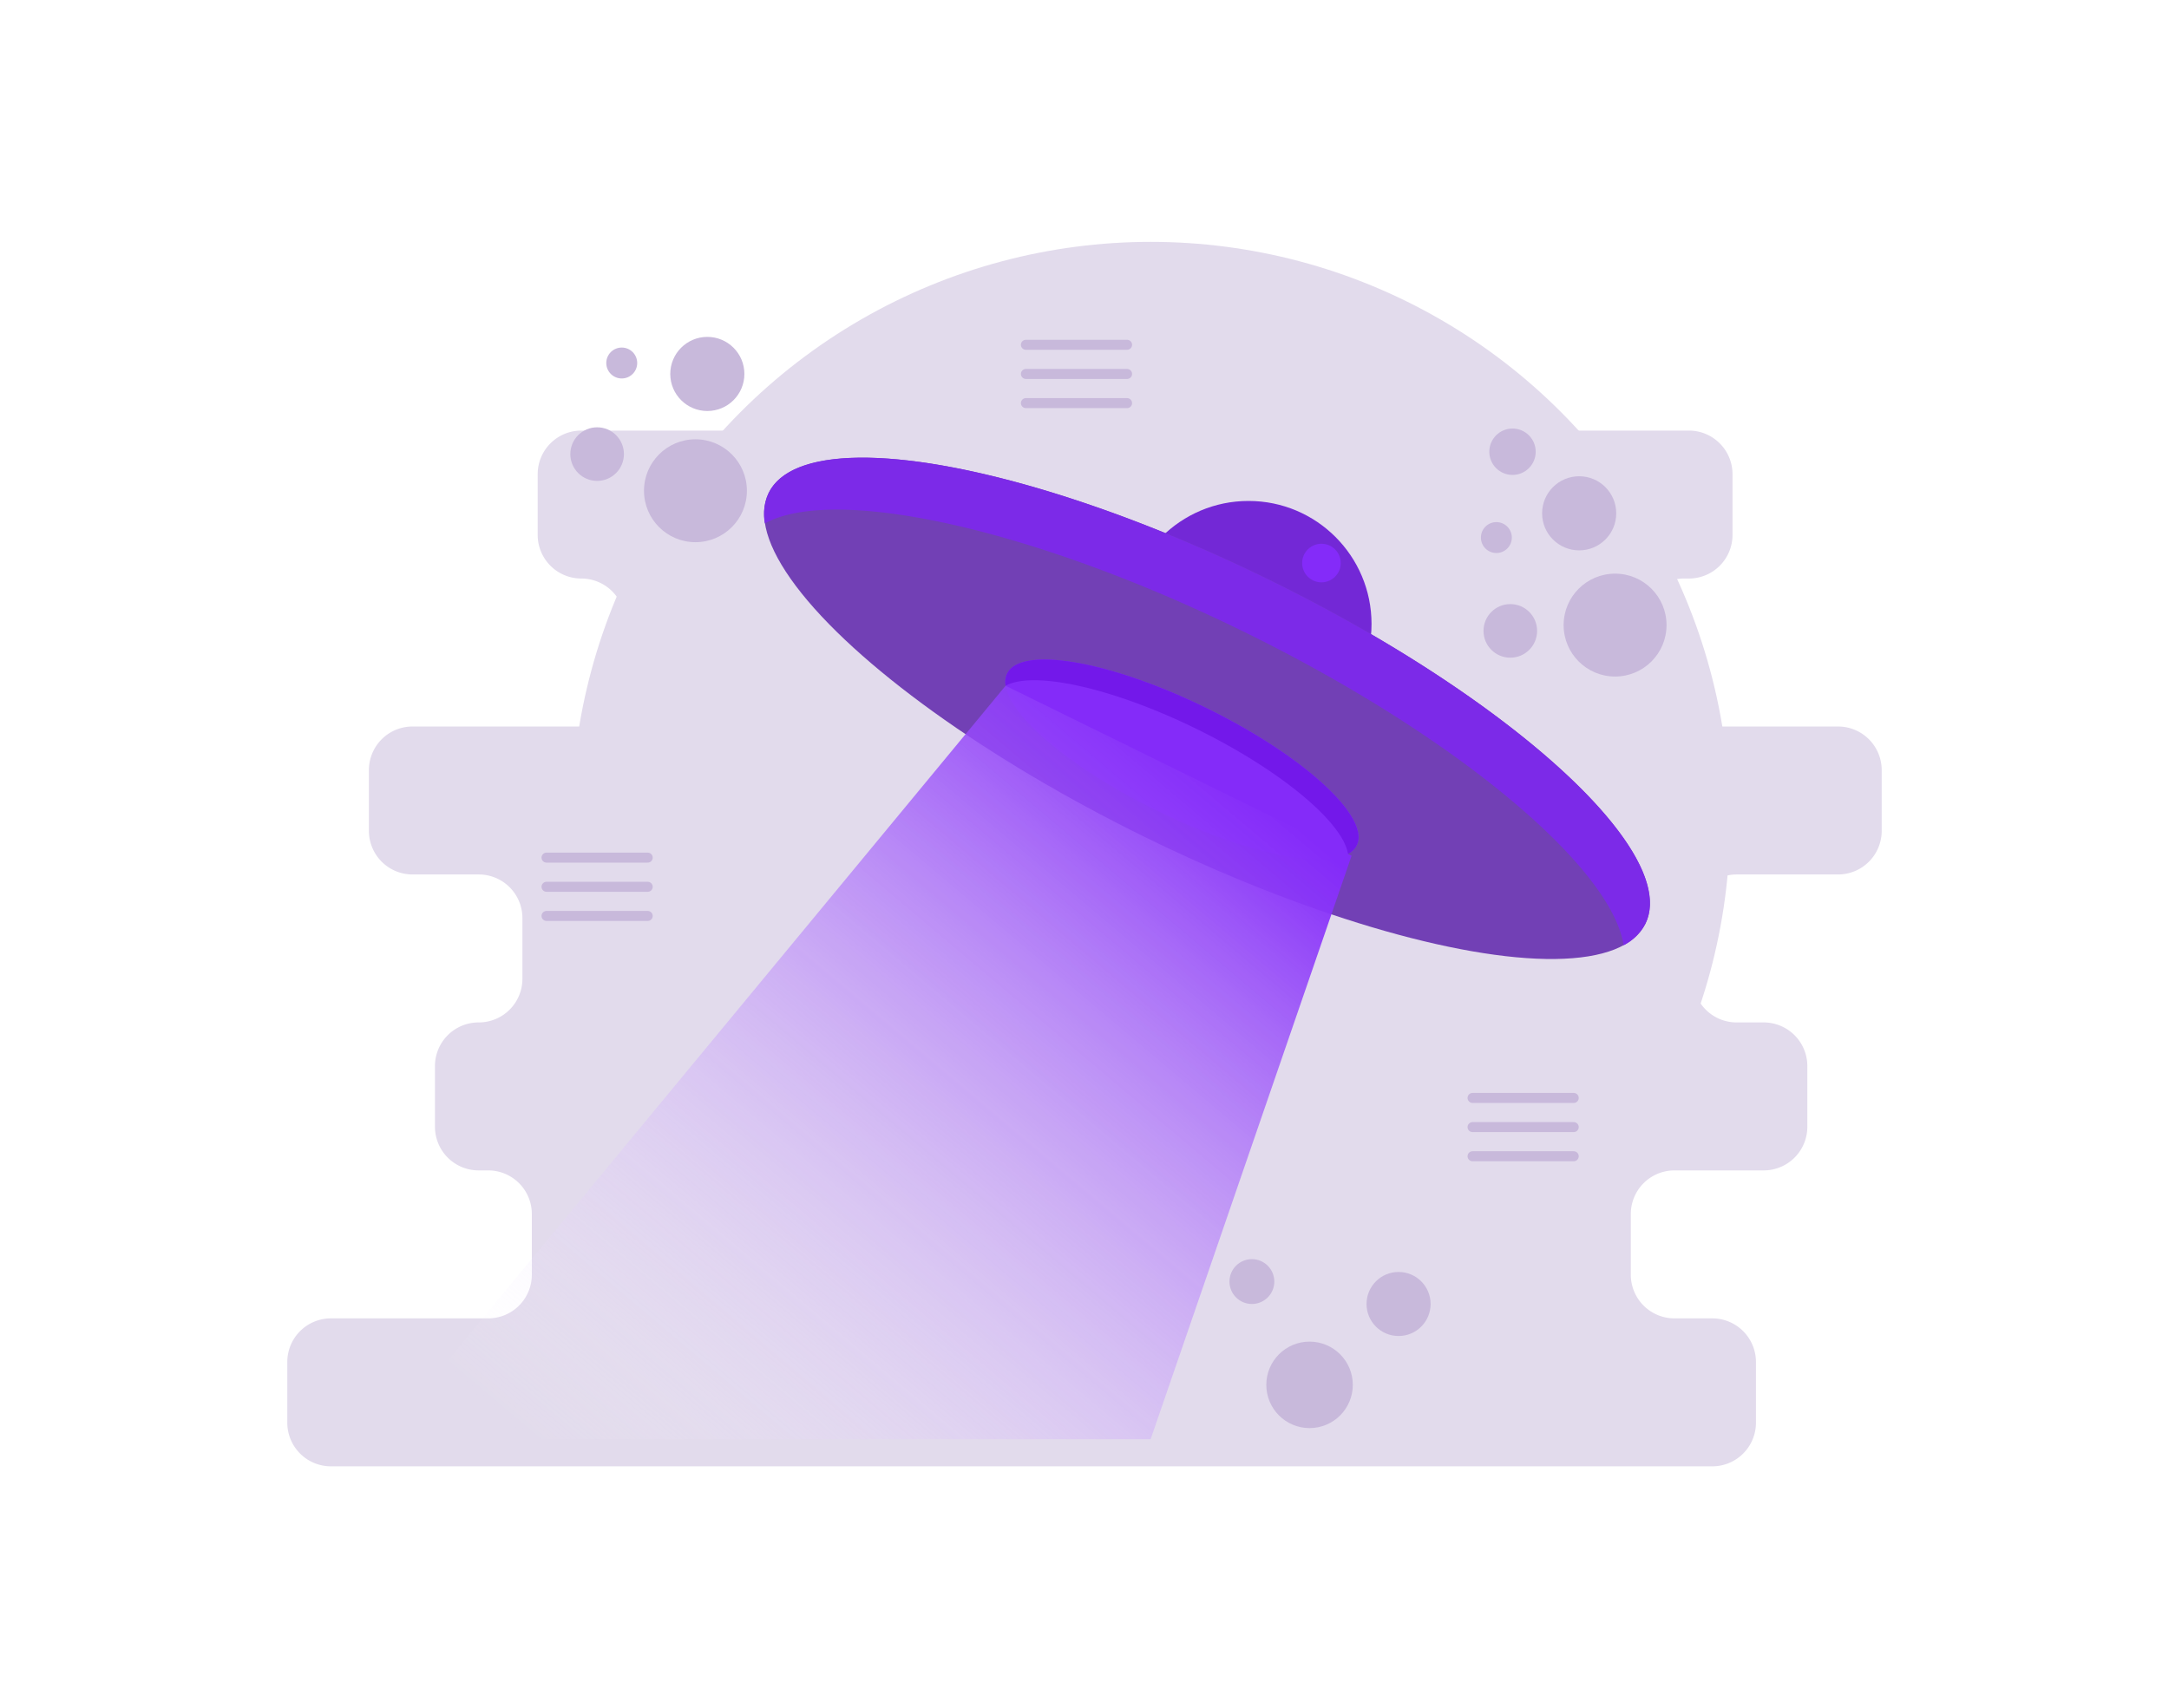 <svg xmlns="http://www.w3.org/2000/svg" viewBox="0 0 650 512" id="Pagelost"><defs><linearGradient id="a" x1="385.269" x2="197.929" y1="244.818" y2="466.678" gradientUnits="userSpaceOnUse"><stop offset="0" stop-color="#842bf9" class="stopColorf9ae2b svgShape"></stop><stop offset="1" stop-color="#ffffff" stop-opacity="0" class="stopColorffffff svgShape"></stop></linearGradient></defs><circle cx="344.862" cy="246.113" r="173.618" fill="#e2dbec" class="colordbe8ec svgShape"></circle><path fill="#e2dbec" d="M563.904,249.025V230.834a13.079,13.079,0,0,0-13.079-13.079h-46.166a13.079,13.079,0,0,1-13.079-13.079V186.484a13.079,13.079,0,0,1,13.079-13.079h1.458a13.079,13.079,0,0,0,13.079-13.079V142.134a13.079,13.079,0,0,0-13.079-13.079H174.209a13.079,13.079,0,0,0-13.079,13.079v18.191a13.079,13.079,0,0,0,13.079,13.079h0a13.079,13.079,0,0,1,13.079,13.079v18.191a13.079,13.079,0,0,1-13.079,13.079H123.63a13.079,13.079,0,0,0-13.079,13.079V249.025a13.079,13.079,0,0,0,13.079,13.079h19.847a13.079,13.079,0,0,1,13.079,13.079v18.191a13.079,13.079,0,0,1-13.079,13.079h-.048A13.079,13.079,0,0,0,130.349,319.534V337.725a13.079,13.079,0,0,0,13.079,13.079h2.871A13.079,13.079,0,0,1,159.379,363.884v18.191a13.079,13.079,0,0,1-13.079,13.079H99.175a13.079,13.079,0,0,0-13.079,13.079v18.191A13.079,13.079,0,0,0,99.175,439.505h413.963a13.079,13.079,0,0,0,13.079-13.079V408.234a13.079,13.079,0,0,0-13.079-13.079H501.798a13.079,13.079,0,0,1-13.079-13.079V363.884a13.079,13.079,0,0,1,13.079-13.079h26.74A13.079,13.079,0,0,0,541.617,337.725V319.534a13.079,13.079,0,0,0-13.079-13.079H520.426a13.079,13.079,0,0,1-13.079-13.079V275.184A13.079,13.079,0,0,1,520.426,262.104H550.825A13.079,13.079,0,0,0,563.904,249.025Z" class="colordbe8ec svgShape"></path><line x1="163.784" x2="194.105" y1="257.056" y2="257.056" fill="none" stroke="#c8b9db" stroke-linecap="round" stroke-miterlimit="10" stroke-width="3" class="colorStrokeb9d4db svgStroke"></line><line x1="163.784" x2="194.105" y1="265.796" y2="265.796" fill="none" stroke="#c8b9db" stroke-linecap="round" stroke-miterlimit="10" stroke-width="3" class="colorStrokeb9d4db svgStroke"></line><line x1="163.784" x2="194.105" y1="274.535" y2="274.535" fill="none" stroke="#c8b9db" stroke-linecap="round" stroke-miterlimit="10" stroke-width="3" class="colorStrokeb9d4db svgStroke"></line><line x1="441.29" x2="471.61" y1="329.084" y2="329.084" fill="none" stroke="#c8b9db" stroke-linecap="round" stroke-miterlimit="10" stroke-width="3" class="colorStrokeb9d4db svgStroke"></line><line x1="441.29" x2="471.61" y1="337.823" y2="337.823" fill="none" stroke="#c8b9db" stroke-linecap="round" stroke-miterlimit="10" stroke-width="3" class="colorStrokeb9d4db svgStroke"></line><line x1="441.29" x2="471.61" y1="346.562" y2="346.562" fill="none" stroke="#c8b9db" stroke-linecap="round" stroke-miterlimit="10" stroke-width="3" class="colorStrokeb9d4db svgStroke"></line><line x1="307.44" x2="337.76" y1="103.344" y2="103.344" fill="none" stroke="#c8b9db" stroke-linecap="round" stroke-miterlimit="10" stroke-width="3" class="colorStrokeb9d4db svgStroke"></line><line x1="307.44" x2="337.76" y1="112.083" y2="112.083" fill="none" stroke="#c8b9db" stroke-linecap="round" stroke-miterlimit="10" stroke-width="3" class="colorStrokeb9d4db svgStroke"></line><line x1="307.44" x2="337.76" y1="120.823" y2="120.823" fill="none" stroke="#c8b9db" stroke-linecap="round" stroke-miterlimit="10" stroke-width="3" class="colorStrokeb9d4db svgStroke"></line><circle cx="392.443" cy="415.084" r="12.96" fill="#c8b9db" class="colorb9d4db svgShape"></circle><circle cx="375.163" cy="384.124" r="6.72" fill="#c8b9db" class="colorb9d4db svgShape"></circle><circle cx="419.121" cy="390.844" r="9.6" fill="#c8b9db" class="colorb9d4db svgShape"></circle><circle cx="208.41" cy="147.091" r="15.42" fill="#c8b9db" class="colorb9d4db svgShape"></circle><circle cx="178.945" cy="136.108" r="8.032" fill="#c8b9db" class="colorb9d4db svgShape"></circle><circle cx="186.322" cy="108.805" r="4.633" fill="#c8b9db" class="colorb9d4db svgShape"></circle><circle cx="211.97" cy="112.083" r="11.107" fill="#c8b9db" class="colorb9d4db svgShape"></circle><circle cx="484.002" cy="187.359" r="15.42" fill="#c8b9db" class="colorb9d4db svgShape"></circle><circle cx="452.605" cy="189.097" r="8.032" fill="#c8b9db" class="colorb9d4db svgShape"></circle><circle cx="453.264" cy="135.399" r="6.952" fill="#c8b9db" class="colorb9d4db svgShape"></circle><circle cx="448.429" cy="161.125" r="4.633" fill="#c8b9db" class="colorb9d4db svgShape"></circle><circle cx="473.242" cy="153.856" r="11.107" fill="#c8b9db" class="colorb9d4db svgShape"></circle><circle cx="374.151" cy="187.015" r="36.865" fill="#7328d6" class="colord62828 svgShape"></circle><circle cx="396.007" cy="168.761" r="5.783" fill="#842bf9" class="colorf9ae2b svgShape"></circle><ellipse cx="361.718" cy="212.316" fill="#7240b5" rx="42.828" ry="146.375" transform="rotate(-63.832 361.718 212.316)" class="color409cb5 svgShape"></ellipse><path fill="#7c2ae8" d="M372.955,189.448c63.439,31.172,109.909,70.34,113.612,93.881a14.992,14.992,0,0,0,6.523-6.46c10.431-21.229-39.93-67.34-112.485-102.991s-139.828-47.343-150.259-26.114a14.996,14.996,0,0,0-1.128,9.111C250.117,145.421,309.516,158.275,372.955,189.448Z" class="color3086a3 svgShape"></path><ellipse cx="354.187" cy="227.643" fill="#842bf9" rx="17.077" ry="58.364" transform="rotate(-63.832 354.187 227.643)" class="colorf9ae2b svgShape"></ellipse><path fill="#7318ea" d="M358.668,218.524c25.295,12.429,43.824,28.047,45.301,37.433a5.978,5.978,0,0,0,2.601-2.576c4.159-8.465-15.921-26.85-44.851-41.066s-55.754-18.877-59.913-10.413a5.979,5.979,0,0,0-.45,3.633C309.688,200.97,333.373,206.095,358.668,218.524Z" class="colorea9918 svgShape"></path><polygon fill="url(#a)" points="344.814 431.385 114.668 431.385 301.355 205.536 405.044 256.486 344.814 431.385"></polygon></svg>
